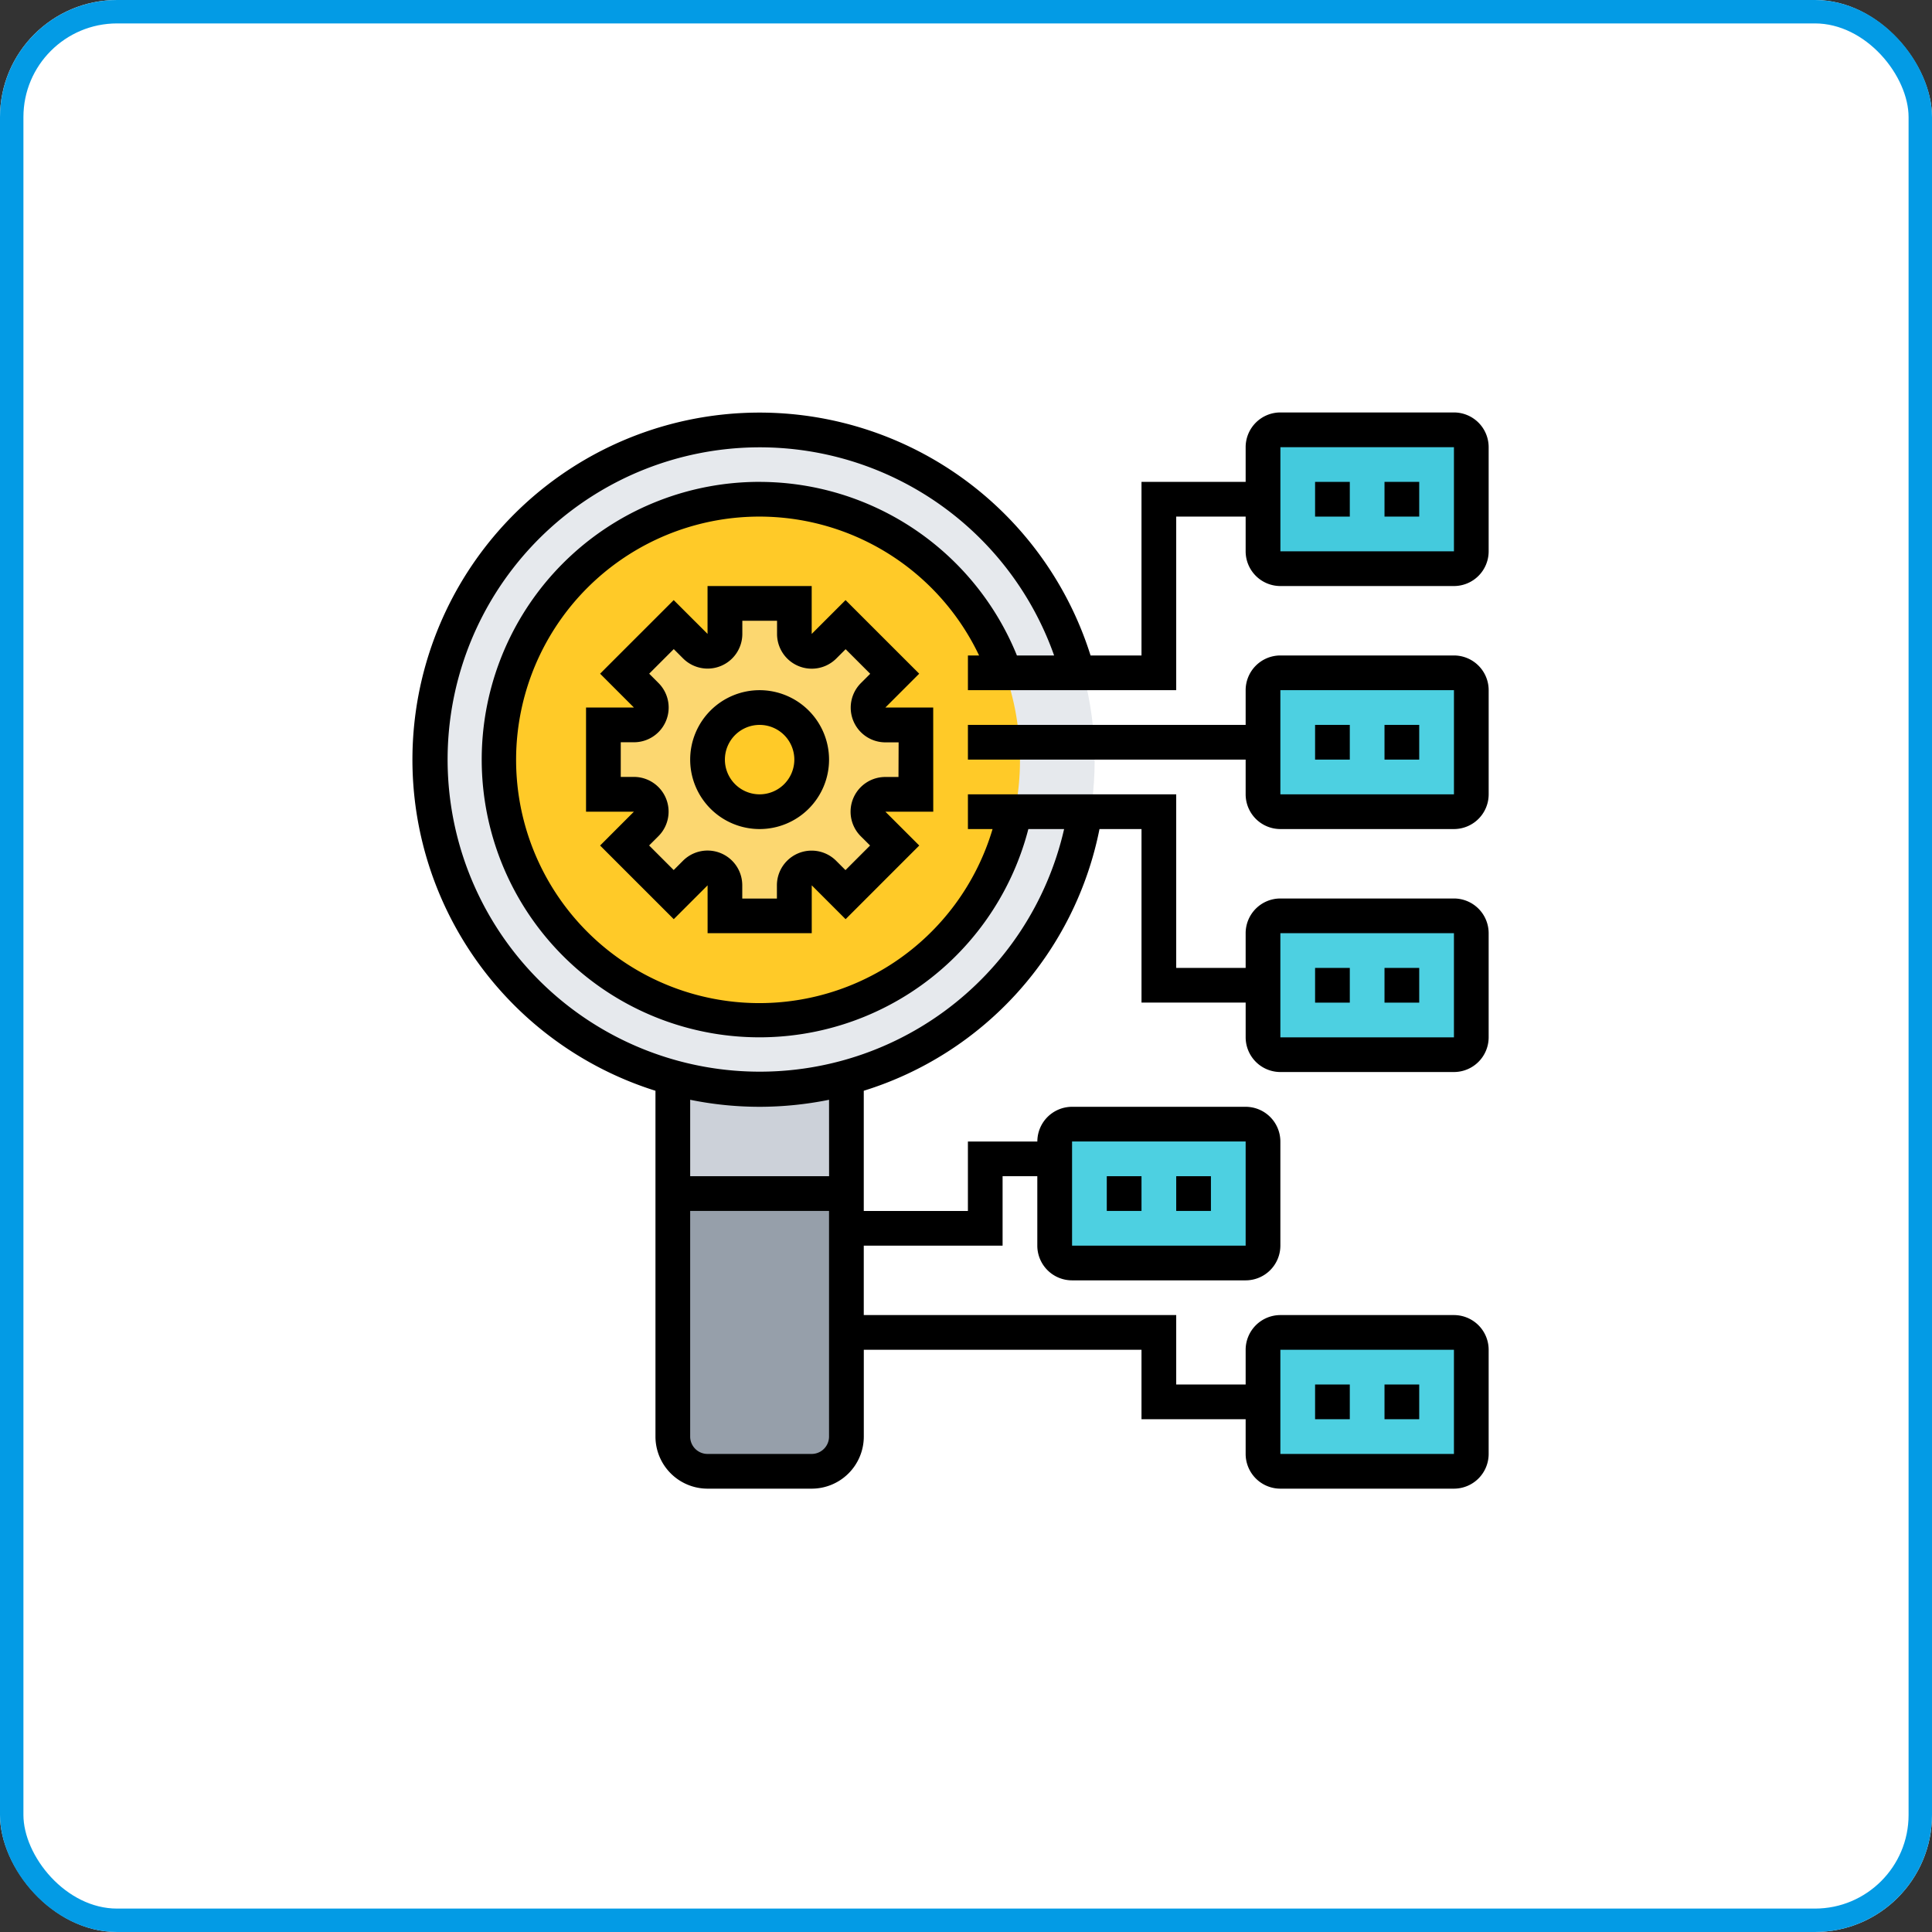 <svg xmlns="http://www.w3.org/2000/svg" width="165" height="165" viewBox="0 0 165 165">
  <rect x="0" y="0" width="165" height="165" fill="#333333" stroke="none"/>
  <g id="Grupo_24940" data-name="Grupo 24940" transform="translate(-7874 -2459)">
    <g id="Rectángulo_5777" data-name="Rectángulo 5777" transform="translate(7874 2459)" fill="#fff" stroke="#039be5" stroke-width="2">
      <rect width="165" height="165" rx="10" stroke="none"/>
      <rect x="1" y="1" width="163" height="163" rx="9" fill="none"/>
    </g>
    <g id="problema" transform="translate(7908.225 2493.225)">
      <g id="Grupo_24938" data-name="Grupo 24938" transform="translate(2.159 2.159)">
        <g id="Grupo_24928" data-name="Grupo 24928" transform="translate(71.481 77.411)">
          <path id="Trazado_9076" data-name="Trazado 9076" d="M67.789,55.482v8.895a1.487,1.487,0,0,1-1.482,1.482H51.482A1.487,1.487,0,0,1,50,64.377V55.482A1.487,1.487,0,0,1,51.482,54H66.307A1.487,1.487,0,0,1,67.789,55.482Z" transform="translate(-50 -54)" fill="#4dd0e1"/>
        </g>
        <g id="Grupo_24929" data-name="Grupo 24929" transform="translate(71.481 21.078)">
          <path id="Trazado_9077" data-name="Trazado 9077" d="M67.789,17.482v8.895a1.487,1.487,0,0,1-1.482,1.482H51.482A1.487,1.487,0,0,1,50,26.377V17.482A1.487,1.487,0,0,1,51.482,16H66.307A1.487,1.487,0,0,1,67.789,17.482Z" transform="translate(-50 -16)" fill="#4dd0e1"/>
        </g>
        <g id="Grupo_24930" data-name="Grupo 24930" transform="translate(71.481 0.323)">
          <path id="Trazado_9078" data-name="Trazado 9078" d="M67.789,3.482v8.895a1.487,1.487,0,0,1-1.482,1.482H51.482A1.487,1.487,0,0,1,50,12.377V3.482A1.487,1.487,0,0,1,51.482,2H66.307A1.487,1.487,0,0,1,67.789,3.482Z" transform="translate(-50 -2)" fill="#44cadd"/>
        </g>
        <g id="Grupo_24931" data-name="Grupo 24931" transform="translate(53.691 59.622)">
          <path id="Trazado_9079" data-name="Trazado 9079" d="M55.789,43.482v8.895a1.487,1.487,0,0,1-1.482,1.482H39.482A1.487,1.487,0,0,1,38,52.377V43.482A1.487,1.487,0,0,1,39.482,42H54.307A1.487,1.487,0,0,1,55.789,43.482Z" transform="translate(-38 -42)" fill="#4dd0e1"/>
        </g>
        <g id="Grupo_24932" data-name="Grupo 24932" transform="translate(71.481 41.832)">
          <path id="Trazado_9080" data-name="Trazado 9080" d="M67.789,31.482v8.895a1.487,1.487,0,0,1-1.482,1.482H51.482A1.487,1.487,0,0,1,50,40.377V31.482A1.487,1.487,0,0,1,51.482,30H66.307A1.487,1.487,0,0,1,67.789,31.482Z" transform="translate(-50 -30)" fill="#4dd0e1"/>
        </g>
        <g id="Grupo_24933" data-name="Grupo 24933" transform="translate(21.077 65.551)">
          <path id="Trazado_9081" data-name="Trazado 9081" d="M30.825,48.965V66.754a2.974,2.974,0,0,1-2.965,2.965H18.965A2.974,2.974,0,0,1,16,66.754V46H30.825Z" transform="translate(-16 -46)" fill="#969faa"/>
        </g>
        <g id="Grupo_24934" data-name="Grupo 24934" transform="translate(21.077 55.663)">
          <path id="Trazado_9082" data-name="Trazado 9082" d="M30.825,39.33v9.888H16V39.33a28.154,28.154,0,0,0,14.825,0Z" transform="translate(-16 -39.33)" fill="#ccd1d9"/>
        </g>
        <g id="Grupo_24935" data-name="Grupo 24935" transform="translate(0 0)">
          <circle id="Elipse_1361" data-name="Elipse 1361" cx="28.552" cy="28.552" r="28.552" fill="#e6e9ed"/>
        </g>
        <g id="Grupo_24936" data-name="Grupo 24936" transform="translate(6.253 6.253)">
          <path id="Trazado_9083" data-name="Trazado 9083" d="M50.474,28.237a21.969,21.969,0,0,1-.445,4.447,22.252,22.252,0,1,1-.83-11.86,21.854,21.854,0,0,1,1.216,5.93C50.459,27.244,50.474,27.733,50.474,28.237Z" transform="translate(-6 -6)" fill="#ffca28"/>
        </g>
        <g id="Grupo_24937" data-name="Grupo 24937" transform="translate(15.148 15.148)">
          <path id="Trazado_9084" data-name="Trazado 9084" d="M38.684,22.377v5.93H36.075a1.483,1.483,0,0,0-1.038,2.535l1.838,1.838-4.2,4.2-1.838-1.838a1.483,1.483,0,0,0-2.535,1.038v2.609h-5.93V36.075a1.483,1.483,0,0,0-2.535-1.038L18,36.876l-4.2-4.2,1.838-1.838a1.483,1.483,0,0,0-1.038-2.535H12v-5.93h2.609a1.483,1.483,0,0,0,1.038-2.535L13.809,18l4.2-4.2,1.838,1.838a1.483,1.483,0,0,0,2.535-1.038V12h5.93v2.609a1.483,1.483,0,0,0,2.535,1.038l1.838-1.838,4.2,4.2-1.838,1.838a1.483,1.483,0,0,0,1.038,2.535Zm-8.895,2.965a4.447,4.447,0,1,0-4.447,4.447A4.441,4.441,0,0,0,29.789,25.342Z" transform="translate(-12 -12)" fill="#fcd770"/>
        </g>
      </g>
      <g id="Grupo_24939" data-name="Grupo 24939" transform="translate(1 1)">
        <path id="Trazado_9085" data-name="Trazado 9085" d="M40.649,21.377H36.562l2.891-2.891L33.163,12.2l-2.891,2.891V11H21.377v4.089L18.486,12.2,12.2,18.486l2.891,2.891H11v8.895h4.087L12.2,33.161l6.29,6.29,2.891-2.891v4.089h8.895V36.56l2.891,2.891,6.29-6.29-2.891-2.889h4.087Zm-2.965,5.93H36.562a2.964,2.964,0,0,0-2.1,5.061l.795.793-2.1,2.1-.795-.795a2.964,2.964,0,0,0-5.061,2.1v1.124H24.342V36.56a2.964,2.964,0,0,0-5.061-2.1l-.795.795-2.1-2.1.795-.793a2.964,2.964,0,0,0-2.1-5.061H13.965V24.342h1.122a2.964,2.964,0,0,0,2.1-5.061l-.795-.795,2.1-2.1.795.795a2.964,2.964,0,0,0,5.061-2.1V13.965h2.965v1.124a2.964,2.964,0,0,0,5.061,2.1l.795-.795,2.1,2.1-.795.795a2.964,2.964,0,0,0,2.1,5.061h1.122Z" transform="translate(3.825 3.825)"/>
        <path id="Trazado_9086" data-name="Trazado 9086" d="M22.93,17a5.93,5.93,0,1,0,5.93,5.93A5.936,5.936,0,0,0,22.93,17Zm0,8.895a2.965,2.965,0,1,1,2.965-2.965A2.968,2.968,0,0,1,22.93,25.895Z" transform="translate(6.719 6.719)"/>
        <path id="Trazado_9087" data-name="Trazado 9087" d="M89.947,1H75.123a2.968,2.968,0,0,0-2.965,2.965V6.93H63.263V21.754h-4.35A29.641,29.641,0,1,0,21.754,58.931V88.465A4.453,4.453,0,0,0,26.2,92.912H35.1a4.453,4.453,0,0,0,4.447-4.447V81.052H63.263v5.93h8.895v2.965a2.968,2.968,0,0,0,2.965,2.965H89.947a2.968,2.968,0,0,0,2.965-2.965V81.052a2.968,2.968,0,0,0-2.965-2.965H75.123a2.968,2.968,0,0,0-2.965,2.965v2.965h-5.93v-5.93H39.544v-5.93H51.4v-5.93h2.965v5.93a2.968,2.968,0,0,0,2.965,2.965H72.158a2.968,2.968,0,0,0,2.965-2.965V63.263A2.968,2.968,0,0,0,72.158,60.3H57.333a2.968,2.968,0,0,0-2.965,2.965h-5.93v5.93H39.544V58.93A29.413,29.413,0,0,0,59.676,36.579h3.588V51.4h8.895v2.965a2.968,2.968,0,0,0,2.965,2.965H89.947a2.968,2.968,0,0,0,2.965-2.965V45.474a2.968,2.968,0,0,0-2.965-2.965H75.123a2.968,2.968,0,0,0-2.965,2.965v2.965h-5.93V33.614H48.439v2.965h2.105a20.775,20.775,0,1,1-1.152-14.825h-.953v2.965H66.228V9.895h5.93V12.86a2.968,2.968,0,0,0,2.965,2.965H89.947a2.968,2.968,0,0,0,2.965-2.965V3.965A2.968,2.968,0,0,0,89.947,1ZM75.123,81.052H89.947v8.895H75.123ZM57.333,63.263H72.158v8.895H57.333ZM75.123,45.474H89.947v8.895H75.123ZM35.1,89.947H26.2a1.484,1.484,0,0,1-1.482-1.482V69.193h11.86V88.465A1.484,1.484,0,0,1,35.1,89.947Zm1.482-23.719H24.719V59.7a29.719,29.719,0,0,0,5.93.6,30.074,30.074,0,0,0,5.93-.6Zm-5.93-59.3A23.719,23.719,0,1,0,53.6,36.579h3.054A26.661,26.661,0,1,1,55.8,21.754H52.623A23.75,23.75,0,0,0,30.649,6.93Zm44.474,5.93V3.965H89.947V12.86Z" transform="translate(-1 -1)"/>
        <path id="Trazado_9088" data-name="Trazado 9088" d="M53,5h2.965V7.965H53Z" transform="translate(24.088 0.93)"/>
        <path id="Trazado_9089" data-name="Trazado 9089" d="M57,5h2.965V7.965H57Z" transform="translate(26.017 0.93)"/>
        <path id="Trazado_9090" data-name="Trazado 9090" d="M74.509,15H59.684a2.968,2.968,0,0,0-2.965,2.965V20.93H33v2.965H56.719V26.86a2.968,2.968,0,0,0,2.965,2.965H74.509a2.968,2.968,0,0,0,2.965-2.965V17.965A2.968,2.968,0,0,0,74.509,15ZM59.684,26.86V17.965H74.509V26.86Z" transform="translate(14.439 5.754)"/>
        <path id="Trazado_9091" data-name="Trazado 9091" d="M53,19h2.965v2.965H53Z" transform="translate(24.088 7.684)"/>
        <path id="Trazado_9092" data-name="Trazado 9092" d="M57,19h2.965v2.965H57Z" transform="translate(26.017 7.684)"/>
        <path id="Trazado_9093" data-name="Trazado 9093" d="M53,33h2.965v2.965H53Z" transform="translate(24.088 14.439)"/>
        <path id="Trazado_9094" data-name="Trazado 9094" d="M57,33h2.965v2.965H57Z" transform="translate(26.017 14.439)"/>
        <path id="Trazado_9095" data-name="Trazado 9095" d="M41,45h2.965v2.965H41Z" transform="translate(18.298 20.228)"/>
        <path id="Trazado_9096" data-name="Trazado 9096" d="M45,45h2.965v2.965H45Z" transform="translate(20.228 20.228)"/>
        <path id="Trazado_9097" data-name="Trazado 9097" d="M53,57h2.965v2.965H53Z" transform="translate(24.088 26.017)"/>
        <path id="Trazado_9098" data-name="Trazado 9098" d="M57,57h2.965v2.965H57Z" transform="translate(26.017 26.017)"/>
      </g>
    </g>
  </g>
</svg>
